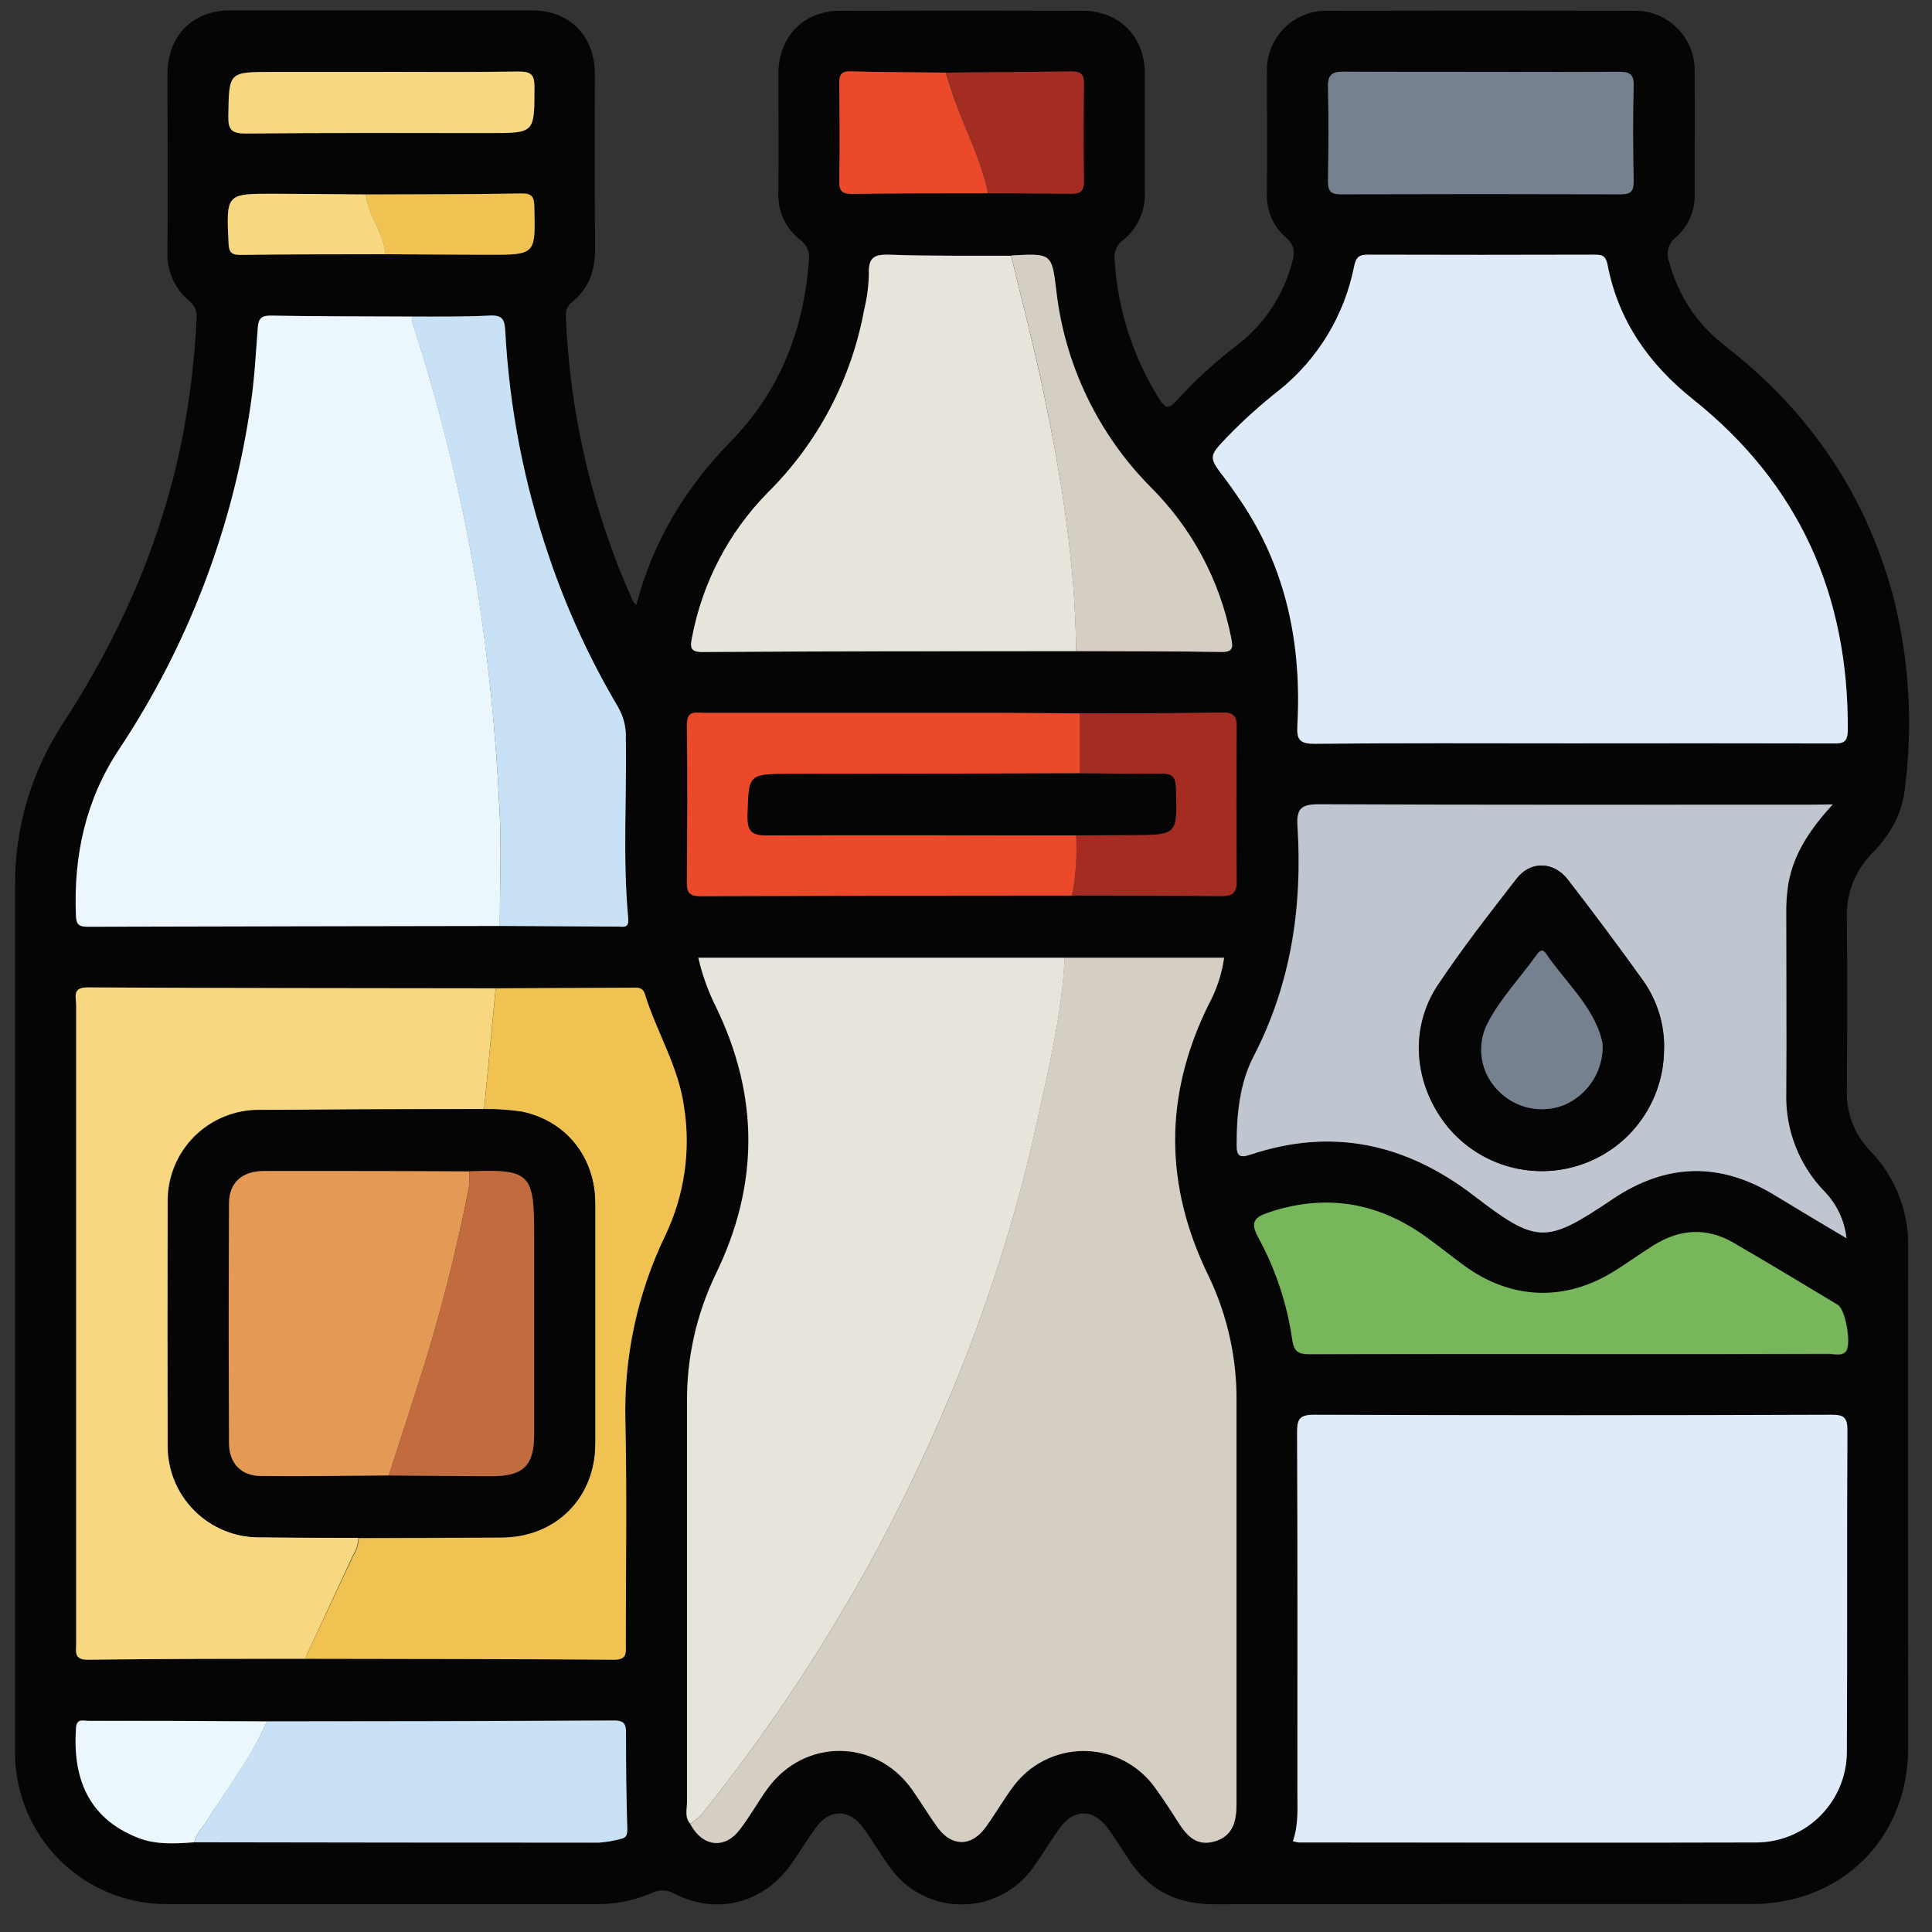 <svg width="51" height="51" viewBox="0 0 51 51" fill="none" xmlns="http://www.w3.org/2000/svg">
<rect x="0" y="0" width="51" height="51" fill="#333333" stroke="none"/>
<path d="M16.795 15.975C17.242 14.265 18.108 12.863 19.304 11.638C20.583 10.326 21.215 8.714 21.351 6.897C21.37 6.792 21.36 6.684 21.32 6.584C21.281 6.485 21.214 6.399 21.128 6.336C20.935 6.186 20.781 5.992 20.68 5.77C20.579 5.547 20.533 5.304 20.547 5.06C20.559 4.019 20.547 2.977 20.547 1.937C20.558 0.956 21.216 0.284 22.18 0.284C24.312 0.278 26.445 0.278 28.577 0.284C29.542 0.284 30.215 0.962 30.221 1.929C30.221 2.97 30.221 4.012 30.221 5.052C30.234 5.295 30.189 5.537 30.091 5.759C29.993 5.981 29.844 6.178 29.656 6.332C29.575 6.387 29.51 6.463 29.469 6.552C29.427 6.642 29.411 6.741 29.423 6.838C29.497 8.147 29.902 9.416 30.599 10.527C30.762 10.784 30.851 10.811 31.058 10.575C31.568 10.017 32.129 9.507 32.733 9.053C33.416 8.502 33.902 7.743 34.118 6.892C34.187 6.649 34.172 6.465 33.952 6.277C33.78 6.128 33.644 5.941 33.556 5.731C33.468 5.521 33.43 5.294 33.444 5.067C33.455 4.009 33.444 2.952 33.444 1.894C33.438 1.679 33.476 1.466 33.556 1.266C33.636 1.067 33.756 0.886 33.908 0.735C34.061 0.584 34.243 0.466 34.444 0.389C34.644 0.311 34.858 0.275 35.073 0.284C37.761 0.278 40.448 0.278 43.136 0.284C43.346 0.28 43.555 0.318 43.75 0.396C43.945 0.475 44.122 0.591 44.271 0.739C44.42 0.887 44.538 1.064 44.618 1.258C44.697 1.453 44.737 1.661 44.734 1.871C44.745 2.946 44.734 4.021 44.734 5.097C44.745 5.315 44.707 5.533 44.622 5.735C44.537 5.937 44.408 6.117 44.244 6.262C44.145 6.336 44.073 6.44 44.041 6.559C44.008 6.678 44.016 6.805 44.064 6.919C44.291 7.785 44.797 8.552 45.503 9.103C47.769 10.85 49.297 13.092 50.009 15.874C50.408 17.506 50.499 19.198 50.278 20.864C50.202 21.513 49.867 22.073 49.414 22.53C49.191 22.758 49.016 23.028 48.903 23.326C48.789 23.624 48.738 23.942 48.753 24.26C48.766 25.772 48.761 27.283 48.753 28.795C48.745 29.088 48.795 29.38 48.902 29.653C49.009 29.927 49.17 30.176 49.375 30.386C49.702 30.724 49.958 31.124 50.129 31.563C50.3 32.001 50.383 32.469 50.371 32.939C50.361 37.338 50.371 41.738 50.371 46.138C50.371 48.52 48.624 50.26 46.242 50.262C41.508 50.262 36.771 50.262 32.035 50.268C31.038 50.268 30.295 49.873 29.765 49.041C29.603 48.787 29.439 48.535 29.264 48.289C28.876 47.738 28.346 47.731 27.96 48.275C27.728 48.603 27.524 48.947 27.288 49.277C27.075 49.585 26.789 49.837 26.456 50.01C26.124 50.184 25.754 50.274 25.379 50.273C25.004 50.272 24.634 50.18 24.302 50.005C23.971 49.83 23.686 49.577 23.474 49.267C23.239 48.942 23.033 48.595 22.802 48.267C22.429 47.743 21.9 47.738 21.528 48.255C21.304 48.568 21.103 48.899 20.882 49.213C20.153 50.242 18.934 50.557 17.819 49.998C17.73 49.942 17.628 49.91 17.523 49.904C17.419 49.898 17.314 49.919 17.219 49.965C16.742 50.172 16.226 50.275 15.706 50.264C11.943 50.264 8.18 50.264 4.417 50.264C3.887 50.267 3.361 50.165 2.871 49.963C2.381 49.761 1.936 49.463 1.562 49.088C1.188 48.712 0.892 48.265 0.693 47.774C0.493 47.283 0.393 46.757 0.398 46.227C0.398 38.625 0.398 31.016 0.398 23.4C0.383 21.882 0.817 20.394 1.646 19.122C3.141 16.829 4.234 14.373 4.788 11.685C5.003 10.6 5.138 9.501 5.191 8.396C5.199 8.306 5.184 8.216 5.146 8.134C5.109 8.052 5.051 7.981 4.977 7.928C4.792 7.77 4.645 7.572 4.549 7.349C4.452 7.125 4.409 6.883 4.421 6.639C4.433 5.078 4.421 3.516 4.421 1.954C4.421 0.946 5.082 0.274 6.078 0.273C8.731 0.273 11.384 0.273 14.037 0.273C15.037 0.273 15.701 0.945 15.703 1.946C15.703 3.49 15.695 5.037 15.71 6.58C15.71 7.139 15.547 7.6 15.121 7.958C15.06 7.999 15.011 8.056 14.978 8.122C14.945 8.189 14.931 8.263 14.936 8.337C15.039 10.936 15.639 13.491 16.705 15.863C16.731 15.903 16.761 15.94 16.795 15.975ZM10.177 6.711C11.082 6.711 11.987 6.723 12.892 6.725C14.147 6.725 14.14 6.725 14.108 5.459C14.101 5.216 14.066 5.103 13.783 5.107C12.408 5.127 11.033 5.126 9.658 5.133C8.852 5.126 8.045 5.117 7.247 5.115C5.962 5.115 5.97 5.115 6.038 6.43C6.05 6.682 6.133 6.732 6.362 6.729C7.629 6.716 8.902 6.716 10.176 6.711H10.177ZM24.961 1.917C24.123 1.907 23.283 1.907 22.446 1.884C22.177 1.878 22.152 2.007 22.153 2.222C22.161 3.078 22.168 3.934 22.153 4.79C22.153 5.071 22.261 5.121 22.508 5.118C23.699 5.105 24.891 5.106 26.081 5.102C26.8 5.102 27.52 5.102 28.232 5.115C28.462 5.115 28.61 5.09 28.605 4.798C28.591 3.929 28.593 3.059 28.605 2.19C28.605 1.933 28.487 1.884 28.268 1.887C27.173 1.897 26.068 1.907 24.966 1.917H24.961ZM5.13 48.625C8.688 48.63 12.246 48.634 15.804 48.636C16.003 48.62 16.2 48.586 16.392 48.532C16.526 48.504 16.558 48.43 16.554 48.281C16.529 47.442 16.519 46.603 16.519 45.765C16.519 45.531 16.5 45.409 16.206 45.41C13.151 45.426 10.098 45.428 7.043 45.433C5.469 45.428 3.895 45.423 2.322 45.419C2.187 45.419 2.019 45.349 2.002 45.605C1.913 46.888 2.291 47.977 3.639 48.507C4.118 48.695 4.629 48.666 5.13 48.625ZM28.501 18.831C27.761 18.831 27.022 18.816 26.286 18.816C23.719 18.816 21.151 18.816 18.584 18.816C18.36 18.816 18.119 18.738 18.124 19.136C18.144 20.528 18.137 21.922 18.124 23.314C18.124 23.583 18.221 23.655 18.479 23.655C21.751 23.645 25.021 23.639 28.29 23.638C29.599 23.638 30.908 23.638 32.217 23.655C32.511 23.655 32.637 23.583 32.635 23.265C32.623 21.905 32.623 20.546 32.635 19.187C32.635 18.907 32.554 18.805 32.265 18.809C31.018 18.831 29.759 18.831 28.501 18.831ZM28.407 17.187C29.681 17.187 30.96 17.187 32.226 17.208C32.573 17.215 32.547 17.074 32.495 16.819C32.198 15.317 31.46 13.938 30.375 12.858C28.987 11.459 28.11 9.634 27.885 7.676C27.765 6.686 27.757 6.688 26.694 6.746C25.619 6.746 24.544 6.756 23.476 6.717C23.063 6.703 22.921 6.806 22.938 7.227C22.931 7.544 22.89 7.859 22.814 8.167C22.479 10.004 21.587 11.693 20.261 13.006C19.235 14.053 18.543 15.382 18.273 16.823C18.222 17.079 18.211 17.214 18.553 17.212C21.833 17.195 25.127 17.195 28.407 17.189V17.187ZM8.051 43.788C10.77 43.788 13.489 43.788 16.209 43.813C16.562 43.813 16.52 43.621 16.52 43.401C16.52 41.453 16.551 39.503 16.51 37.559C16.459 35.845 16.822 34.144 17.567 32.601C18.067 31.55 18.238 30.372 18.058 29.222C17.91 28.147 17.335 27.249 17.024 26.245C16.961 26.037 16.805 26.073 16.662 26.073C15.469 26.073 14.277 26.078 13.087 26.089C9.496 26.089 5.906 26.089 2.315 26.065C1.9 26.065 2.012 26.324 2.012 26.53C2.012 30.038 2.012 33.545 2.012 37.052V43.395C2.012 43.606 1.952 43.817 2.315 43.813C4.225 43.791 6.138 43.793 8.051 43.788ZM10.873 8.356C9.631 8.356 8.39 8.356 7.149 8.331C6.88 8.331 6.818 8.428 6.801 8.669C6.754 9.341 6.715 10.013 6.617 10.671C6.151 13.925 4.966 17.033 3.148 19.771C2.262 21.103 1.939 22.579 2.003 24.161C2.012 24.408 2.084 24.464 2.318 24.464C5.943 24.452 9.568 24.445 13.193 24.443C14.233 24.443 15.273 24.455 16.314 24.458C16.448 24.458 16.611 24.511 16.582 24.243C16.434 22.653 16.545 21.056 16.519 19.463C16.526 19.18 16.454 18.901 16.311 18.657C15.571 17.406 14.962 16.081 14.495 14.704C13.833 12.772 13.443 10.757 13.335 8.717C13.319 8.428 13.255 8.314 12.932 8.327C12.251 8.364 11.563 8.348 10.881 8.356H10.873ZM18.221 48.144C18.543 48.747 19.121 48.816 19.528 48.291C19.797 47.947 20.005 47.562 20.261 47.21C21.226 45.874 23.105 45.882 24.068 47.224C24.302 47.551 24.508 47.896 24.74 48.224C25.119 48.748 25.638 48.752 26.017 48.232C26.263 47.894 26.473 47.529 26.72 47.192C26.934 46.89 27.218 46.643 27.547 46.474C27.877 46.304 28.242 46.216 28.613 46.217C28.983 46.218 29.348 46.308 29.677 46.479C30.005 46.65 30.288 46.898 30.5 47.202C30.707 47.485 30.904 47.781 31.088 48.078C31.316 48.439 31.585 48.742 32.061 48.605C32.536 48.468 32.641 48.074 32.64 47.613C32.634 44.087 32.634 40.562 32.64 37.037C32.657 35.875 32.404 34.725 31.902 33.677C30.732 31.29 30.724 28.917 31.894 26.531C32.109 26.142 32.251 25.716 32.313 25.276H18.429C18.533 25.727 18.69 26.164 18.897 26.578C20.039 28.931 20.036 31.283 18.887 33.633C18.378 34.693 18.119 35.856 18.131 37.032C18.131 40.542 18.131 44.052 18.131 47.562C18.139 47.759 18.063 47.972 18.222 48.144H18.221ZM34.132 48.603C34.184 48.619 34.237 48.631 34.29 48.64C38.322 48.64 42.354 48.649 46.378 48.64C47.014 48.634 47.622 48.376 48.068 47.922C48.513 47.469 48.761 46.856 48.755 46.22C48.766 43.398 48.755 40.576 48.769 37.754C48.769 37.403 48.651 37.35 48.344 37.35C43.794 37.358 39.244 37.358 34.695 37.35C34.292 37.35 34.241 37.471 34.242 37.826C34.257 40.999 34.25 44.172 34.25 47.345C34.253 47.759 34.282 48.18 34.132 48.603ZM41.501 19.623C43.785 19.623 46.069 19.623 48.355 19.623C48.609 19.623 48.774 19.637 48.776 19.273C48.798 15.715 47.496 12.78 44.701 10.549C43.53 9.616 42.718 8.471 42.435 6.99C42.384 6.721 42.264 6.721 42.067 6.721C40.086 6.721 38.105 6.721 36.124 6.721C35.887 6.721 35.798 6.772 35.743 7.036C35.49 8.33 34.786 9.493 33.755 10.316C33.281 10.69 32.832 11.094 32.411 11.526C31.901 12.064 31.898 12.064 32.359 12.658C32.493 12.831 32.616 13.01 32.738 13.195C33.964 15.002 34.372 17.019 34.253 19.164C34.233 19.528 34.317 19.64 34.708 19.637C36.968 19.611 39.239 19.623 41.501 19.623ZM48.378 21.236H47.8C43.471 21.236 39.141 21.244 34.812 21.225C34.359 21.225 34.215 21.329 34.245 21.793C34.379 23.916 34.082 25.959 33.088 27.878C32.718 28.592 32.633 29.412 32.639 30.226C32.639 30.515 32.731 30.563 32.995 30.476C35.157 29.754 37.103 30.182 38.894 31.551C40.568 32.836 40.798 32.837 42.556 31.652C43.968 30.7 45.385 30.657 46.836 31.542C47.442 31.911 48.054 32.271 48.737 32.68C48.687 32.216 48.483 31.782 48.157 31.448C47.825 31.104 47.564 30.698 47.39 30.253C47.217 29.807 47.134 29.332 47.147 28.854C47.161 27.276 47.147 25.698 47.147 24.122C47.142 23.852 47.161 23.582 47.203 23.315C47.35 22.524 47.782 21.885 48.378 21.235V21.236ZM41.447 35.751C43.731 35.751 46.016 35.751 48.301 35.751C48.446 35.751 48.614 35.816 48.733 35.689C48.891 35.52 48.733 34.582 48.523 34.457C47.604 33.904 46.687 33.348 45.758 32.812C45.054 32.408 44.346 32.46 43.664 32.886C43.323 33.098 42.993 33.333 42.657 33.55C41.352 34.382 39.912 34.336 38.662 33.423C38.31 33.165 37.971 32.886 37.617 32.637C36.356 31.742 34.993 31.524 33.516 32.015C33.14 32.138 33 32.265 33.225 32.676C33.684 33.515 33.988 34.43 34.124 35.377C34.173 35.731 34.319 35.759 34.603 35.759C36.882 35.742 39.165 35.744 41.447 35.744V35.751ZM39.141 1.897C37.918 1.897 36.693 1.909 35.469 1.888C35.136 1.888 35.044 1.987 35.052 2.312C35.074 3.133 35.067 3.955 35.052 4.777C35.052 5.032 35.117 5.126 35.388 5.125C37.853 5.117 40.317 5.117 42.78 5.125C43.049 5.125 43.124 5.04 43.12 4.779C43.107 3.942 43.099 3.102 43.12 2.265C43.131 1.926 42.986 1.888 42.706 1.891C41.524 1.897 40.331 1.897 39.141 1.897ZM10.122 1.897H7.204C6.032 1.897 6.048 1.897 6.028 3.052C6.021 3.423 6.109 3.527 6.492 3.523C8.642 3.501 10.793 3.512 12.932 3.511C14.117 3.511 14.104 3.511 14.11 2.301C14.11 1.973 14.026 1.88 13.695 1.886C12.505 1.897 11.313 1.897 10.122 1.897Z" fill="#050505"/>
<path d="M28.103 25.282H32.314C32.251 25.722 32.109 26.147 31.895 26.537C30.724 28.922 30.732 31.296 31.903 33.683C32.405 34.73 32.658 35.881 32.641 37.042C32.641 40.568 32.641 44.093 32.641 47.618C32.641 48.079 32.549 48.469 32.061 48.61C31.573 48.751 31.317 48.445 31.088 48.083C30.9 47.786 30.708 47.49 30.501 47.207C30.288 46.904 30.006 46.656 29.677 46.484C29.349 46.313 28.984 46.223 28.613 46.222C28.243 46.221 27.877 46.309 27.548 46.479C27.218 46.649 26.935 46.895 26.72 47.197C26.473 47.535 26.264 47.899 26.017 48.238C25.639 48.758 25.12 48.754 24.741 48.23C24.506 47.903 24.3 47.558 24.069 47.23C23.105 45.886 21.226 45.886 20.261 47.215C20.006 47.567 19.794 47.953 19.529 48.297C19.126 48.828 18.544 48.752 18.221 48.149C18.331 48.073 18.433 47.986 18.526 47.891C20.287 45.698 21.842 43.348 23.174 40.871C25.055 37.319 26.5 33.603 27.361 29.669C27.68 28.217 28.032 26.772 28.103 25.282Z" fill="#D5CEC2"/>
<path d="M34.129 48.603C34.277 48.18 34.248 47.759 34.248 47.341C34.248 44.168 34.254 40.995 34.24 37.822C34.24 37.467 34.293 37.345 34.693 37.346C39.241 37.363 43.791 37.363 48.342 37.346C48.648 37.346 48.768 37.395 48.767 37.749C48.75 40.572 48.767 43.394 48.753 46.216C48.758 46.852 48.511 47.465 48.065 47.918C47.619 48.372 47.012 48.63 46.376 48.636C42.344 48.648 38.312 48.636 34.288 48.636C34.234 48.629 34.181 48.618 34.129 48.603Z" fill="#DFEBF8"/>
<path d="M41.501 19.623C39.233 19.623 36.967 19.611 34.701 19.634C34.31 19.634 34.226 19.525 34.246 19.161C34.365 17.011 33.957 14.995 32.731 13.193C32.609 13.012 32.484 12.834 32.352 12.655C31.891 12.057 31.894 12.061 32.405 11.523C32.825 11.091 33.274 10.687 33.748 10.314C34.781 9.493 35.488 8.331 35.744 7.037C35.799 6.768 35.888 6.721 36.125 6.723C38.106 6.729 40.087 6.729 42.068 6.723C42.265 6.723 42.385 6.723 42.436 6.992C42.719 8.47 43.531 9.618 44.702 10.55C47.497 12.781 48.8 15.716 48.777 19.274C48.777 19.638 48.61 19.625 48.356 19.625C46.069 19.62 43.784 19.62 41.501 19.623Z" fill="#DFEBF8"/>
<path d="M28.106 25.282C28.034 26.772 27.682 28.217 27.364 29.664C26.502 33.598 25.056 37.314 23.176 40.866C21.844 43.343 20.289 45.693 18.529 47.886C18.435 47.981 18.333 48.068 18.223 48.144C18.065 47.972 18.136 47.759 18.136 47.567C18.136 44.057 18.136 40.547 18.136 37.037C18.124 35.861 18.383 34.698 18.893 33.638C20.04 31.286 20.043 28.935 18.902 26.584C18.695 26.17 18.538 25.733 18.434 25.282H28.106Z" fill="#E7E4DC"/>
<path d="M13.194 24.443C9.569 24.448 5.944 24.455 2.318 24.464C2.084 24.464 2.013 24.408 2.004 24.161C1.941 22.579 2.263 21.103 3.149 19.771C4.967 17.033 6.152 13.925 6.619 10.671C6.717 10.009 6.753 9.338 6.803 8.669C6.821 8.428 6.877 8.326 7.151 8.331C8.392 8.353 9.633 8.35 10.875 8.356C10.873 8.406 10.876 8.457 10.886 8.506C11.655 10.872 12.239 13.293 12.633 15.749C12.91 17.579 13.093 19.421 13.181 21.27C13.243 22.325 13.194 23.385 13.194 24.443Z" fill="#EBF7FD"/>
<path d="M48.38 21.235C47.785 21.885 47.352 22.524 47.209 23.322C47.167 23.589 47.148 23.858 47.153 24.128C47.153 25.705 47.164 27.283 47.153 28.86C47.14 29.338 47.223 29.814 47.397 30.259C47.57 30.705 47.831 31.111 48.164 31.454C48.489 31.789 48.693 32.223 48.743 32.687C48.06 32.283 47.449 31.918 46.843 31.548C45.391 30.664 43.975 30.707 42.562 31.659C40.804 32.844 40.574 32.843 38.9 31.558C37.11 30.186 35.164 29.758 33.001 30.483C32.732 30.57 32.646 30.522 32.645 30.233C32.645 29.418 32.724 28.598 33.094 27.885C34.088 25.962 34.386 23.923 34.251 21.799C34.221 21.336 34.365 21.231 34.818 21.232C39.147 21.251 43.477 21.243 47.806 21.243L48.38 21.235ZM43.929 27.709C43.947 27.067 43.758 26.437 43.391 25.91C42.741 24.998 42.068 24.1 41.382 23.213C41.014 22.736 40.408 22.719 40.038 23.188C39.321 24.114 38.597 25.038 37.95 26.01C37.184 27.164 37.323 28.655 38.218 29.749C38.641 30.258 39.211 30.624 39.849 30.799C40.487 30.974 41.164 30.947 41.787 30.724C42.41 30.501 42.949 30.092 43.331 29.552C43.714 29.012 43.921 28.368 43.925 27.706L43.929 27.709Z" fill="#C0C6CF"/>
<path d="M8.051 43.788C6.139 43.788 4.225 43.788 2.312 43.813C1.95 43.813 2.01 43.606 2.01 43.395V37.052C2.01 33.544 2.01 30.037 2.01 26.53C2.01 26.324 1.897 26.062 2.312 26.065C5.904 26.084 9.493 26.084 13.084 26.089C12.982 27.153 12.88 28.215 12.779 29.277C10.801 29.277 8.823 29.287 6.844 29.297C6.526 29.294 6.21 29.355 5.915 29.476C5.62 29.596 5.353 29.774 5.127 29.999C4.902 30.225 4.724 30.492 4.604 30.787C4.483 31.082 4.422 31.398 4.425 31.716C4.42 33.867 4.42 36.013 4.425 38.155C4.423 38.474 4.484 38.789 4.604 39.084C4.725 39.379 4.903 39.646 5.128 39.871C5.353 40.097 5.621 40.275 5.916 40.395C6.21 40.516 6.526 40.577 6.844 40.574C7.716 40.581 8.588 40.586 9.46 40.589C9.454 40.757 9.404 40.92 9.315 41.062L8.051 43.788Z" fill="#F7D881"/>
<path d="M28.409 17.189C25.123 17.189 21.835 17.189 18.548 17.212C18.206 17.212 18.217 17.078 18.268 16.823C18.541 15.384 19.233 14.058 20.259 13.012C21.585 11.699 22.477 10.011 22.812 8.174C22.888 7.866 22.929 7.551 22.936 7.233C22.919 6.813 23.061 6.709 23.474 6.724C24.549 6.763 25.624 6.747 26.692 6.752C26.981 7.962 27.3 9.171 27.554 10.389C28.024 12.624 28.387 14.886 28.409 17.189Z" fill="#E7E4DC"/>
<path d="M12.782 29.277C12.884 28.215 12.986 27.153 13.087 26.089C14.279 26.084 15.47 26.078 16.662 26.073C16.806 26.073 16.962 26.037 17.025 26.245C17.335 27.249 17.911 28.151 18.058 29.222C18.239 30.372 18.068 31.55 17.568 32.601C16.822 34.144 16.459 35.845 16.51 37.559C16.552 39.505 16.518 41.456 16.521 43.401C16.521 43.621 16.563 43.815 16.209 43.813C13.489 43.793 10.77 43.793 8.051 43.788L9.325 41.069C9.414 40.929 9.464 40.768 9.47 40.603C10.725 40.603 11.982 40.598 13.243 40.588C14.673 40.581 15.71 39.544 15.712 38.11C15.712 35.997 15.712 33.884 15.712 31.77C15.712 30.561 14.957 29.602 13.781 29.351C13.45 29.301 13.116 29.277 12.782 29.277Z" fill="#F0C251"/>
<path d="M13.193 24.443C13.193 23.385 13.243 22.323 13.182 21.27C13.092 19.421 12.907 17.578 12.629 15.749C12.234 13.293 11.65 10.872 10.882 8.506C10.872 8.457 10.868 8.406 10.871 8.356C11.559 8.356 12.247 8.364 12.934 8.33C13.255 8.314 13.32 8.431 13.337 8.72C13.444 10.76 13.835 12.775 14.497 14.707C14.964 16.084 15.572 17.409 16.313 18.66C16.456 18.904 16.528 19.183 16.521 19.466C16.547 21.059 16.436 22.655 16.584 24.245C16.608 24.514 16.45 24.46 16.315 24.46C15.274 24.455 14.233 24.448 13.193 24.443Z" fill="#C9E1F4"/>
<path d="M41.445 35.744C39.16 35.744 36.876 35.744 34.591 35.744C34.306 35.744 34.161 35.716 34.111 35.362C33.975 34.416 33.671 33.501 33.212 32.661C32.987 32.25 33.127 32.124 33.504 32C34.982 31.509 36.343 31.731 37.604 32.622C37.959 32.875 38.297 33.15 38.65 33.408C39.899 34.321 41.337 34.367 42.644 33.535C42.984 33.318 43.316 33.083 43.652 32.871C44.333 32.445 45.041 32.392 45.746 32.797C46.674 33.334 47.591 33.889 48.51 34.442C48.718 34.567 48.878 35.505 48.72 35.674C48.602 35.801 48.434 35.736 48.288 35.736C46.01 35.744 43.729 35.747 41.445 35.744Z" fill="#77B65A"/>
<path d="M28.3 23.64C25.028 23.64 21.758 23.646 18.49 23.658C18.232 23.658 18.133 23.58 18.135 23.317C18.143 21.924 18.15 20.531 18.135 19.138C18.135 18.735 18.371 18.818 18.594 18.818C21.161 18.818 23.729 18.818 26.297 18.818C27.035 18.818 27.775 18.828 28.512 18.833V20.414L20.874 20.428C19.75 20.428 19.773 20.428 19.742 21.537C19.731 21.969 19.866 22.053 20.273 22.052C22.986 22.036 25.7 22.052 28.413 22.052C28.44 22.584 28.402 23.117 28.3 23.64Z" fill="#EC492B"/>
<path d="M7.048 45.441C10.103 45.441 13.157 45.434 16.212 45.418C16.506 45.418 16.526 45.539 16.525 45.773C16.525 46.611 16.534 47.45 16.56 48.289C16.56 48.438 16.531 48.512 16.397 48.54C16.204 48.594 16.006 48.628 15.806 48.642C12.247 48.642 8.689 48.639 5.132 48.632C5.173 48.408 5.339 48.257 5.453 48.076C6.001 47.202 6.634 46.382 7.048 45.441Z" fill="#C9E1F4"/>
<path d="M39.139 1.897C40.33 1.897 41.52 1.903 42.711 1.897C42.99 1.897 43.136 1.931 43.125 2.27C43.101 3.107 43.109 3.947 43.125 4.785C43.125 5.045 43.054 5.131 42.785 5.13C40.321 5.122 37.857 5.122 35.393 5.13C35.124 5.13 35.053 5.037 35.057 4.782C35.069 3.961 35.076 3.138 35.057 2.317C35.049 1.992 35.14 1.889 35.474 1.894C36.691 1.897 37.916 1.897 39.139 1.897Z" fill="#768190"/>
<path d="M28.406 17.189C28.384 14.886 28.021 12.62 27.555 10.38C27.301 9.161 26.982 7.961 26.693 6.743C27.756 6.685 27.768 6.684 27.884 7.673C28.109 9.633 28.987 11.46 30.377 12.861C31.462 13.941 32.2 15.32 32.497 16.821C32.546 17.075 32.572 17.218 32.228 17.211C30.952 17.189 29.68 17.195 28.406 17.189Z" fill="#D5CEC2"/>
<path d="M28.502 20.414V18.831C29.759 18.831 31.019 18.831 32.277 18.809C32.566 18.809 32.649 18.907 32.646 19.187C32.636 20.547 32.636 21.906 32.646 23.266C32.646 23.583 32.523 23.659 32.228 23.655C30.919 23.639 29.61 23.642 28.301 23.638C28.399 23.115 28.433 22.582 28.403 22.051C28.886 22.051 29.37 22.04 29.854 22.04C31.093 22.04 31.082 22.04 31.038 20.782C31.027 20.488 30.922 20.418 30.652 20.422C29.936 20.434 29.219 20.419 28.502 20.414Z" fill="#A42C22"/>
<path d="M10.121 1.897C11.312 1.897 12.504 1.909 13.694 1.889C14.025 1.889 14.11 1.976 14.108 2.304C14.108 3.513 14.117 3.513 12.931 3.513C10.781 3.513 8.637 3.504 6.491 3.525C6.108 3.525 6.02 3.426 6.027 3.055C6.047 1.899 6.027 1.899 7.203 1.899H10.121V1.897Z" fill="#F7D881"/>
<path d="M7.048 45.441C6.634 46.391 6.001 47.208 5.453 48.076C5.338 48.257 5.173 48.408 5.131 48.632C4.63 48.669 4.12 48.701 3.644 48.515C2.3 47.985 1.918 46.902 2.007 45.613C2.024 45.358 2.195 45.426 2.327 45.428C3.901 45.425 5.475 45.429 7.048 45.441Z" fill="#EBF7FD"/>
<path d="M26.082 5.102C24.892 5.102 23.7 5.102 22.509 5.118C22.262 5.118 22.149 5.071 22.154 4.79C22.172 3.934 22.165 3.078 22.154 2.222C22.154 2.007 22.178 1.878 22.447 1.884C23.284 1.907 24.124 1.907 24.962 1.917C25.04 2.152 25.111 2.39 25.194 2.624C25.494 3.449 25.904 4.234 26.082 5.102Z" fill="#EC492B"/>
<path d="M26.086 5.102C25.907 4.234 25.497 3.449 25.2 2.624C25.117 2.39 25.046 2.152 24.968 1.917C26.071 1.907 27.175 1.902 28.278 1.887C28.497 1.887 28.618 1.933 28.615 2.19C28.605 3.059 28.602 3.929 28.615 4.798C28.615 5.09 28.471 5.119 28.242 5.115C27.524 5.105 26.805 5.106 26.086 5.102Z" fill="#A42C22"/>
<path d="M9.655 5.133C11.03 5.126 12.405 5.133 13.779 5.107C14.063 5.107 14.098 5.216 14.105 5.459C14.137 6.725 14.144 6.728 12.888 6.725C11.984 6.725 11.078 6.716 10.172 6.711C10.135 6.141 9.705 5.699 9.655 5.133Z" fill="#F0C251"/>
<path d="M9.658 5.133C9.708 5.699 10.138 6.141 10.175 6.711C8.903 6.711 7.63 6.711 6.357 6.729C6.129 6.729 6.045 6.682 6.033 6.43C5.97 5.114 5.962 5.111 7.243 5.115C8.051 5.122 8.854 5.122 9.658 5.133Z" fill="#F7D881"/>
<path d="M43.927 27.709C43.923 28.37 43.716 29.015 43.333 29.555C42.951 30.095 42.411 30.504 41.788 30.727C41.165 30.95 40.489 30.976 39.851 30.802C39.212 30.627 38.643 30.261 38.22 29.752C37.331 28.657 37.191 27.167 37.952 26.013C38.599 25.038 39.322 24.114 40.04 23.19C40.404 22.721 41.01 22.739 41.384 23.216C42.069 24.103 42.743 25.001 43.393 25.913C43.758 26.439 43.945 27.069 43.927 27.709ZM42.314 27.582C42.296 27.479 42.272 27.376 42.24 27.276C41.946 26.449 41.288 25.869 40.813 25.166C40.727 25.04 40.646 25.097 40.58 25.191C40.145 25.806 39.609 26.351 39.266 27.027C39.122 27.314 39.073 27.639 39.125 27.955C39.177 28.271 39.327 28.563 39.555 28.789C39.776 29.02 40.062 29.179 40.375 29.246C40.688 29.312 41.014 29.284 41.31 29.164C41.614 29.029 41.872 28.806 42.049 28.525C42.227 28.243 42.317 27.915 42.309 27.582H42.314Z" fill="#050505"/>
<path d="M12.78 29.277C13.114 29.274 13.448 29.297 13.78 29.344C14.956 29.596 15.708 30.554 15.711 31.763C15.711 33.878 15.711 35.991 15.711 38.103C15.711 39.537 14.672 40.575 13.242 40.581C11.988 40.587 10.73 40.592 9.47 40.596C8.597 40.596 7.725 40.591 6.854 40.581C6.536 40.584 6.22 40.523 5.925 40.402C5.631 40.281 5.363 40.103 5.138 39.878C4.913 39.653 4.735 39.385 4.614 39.091C4.493 38.796 4.433 38.48 4.435 38.162C4.428 36.012 4.428 33.865 4.435 31.723C4.432 31.405 4.493 31.089 4.613 30.794C4.734 30.499 4.912 30.231 5.137 30.006C5.362 29.781 5.63 29.603 5.925 29.482C6.22 29.362 6.536 29.301 6.854 29.304C8.823 29.287 10.801 29.284 12.78 29.277ZM12.386 30.926C10.576 30.926 8.765 30.913 6.955 30.917C6.386 30.917 6.048 31.226 6.045 31.769C6.032 33.882 6.032 35.994 6.045 38.106C6.045 38.635 6.369 38.962 6.893 38.967C8.015 38.979 9.139 38.959 10.261 38.952C11.166 38.96 12.072 38.971 12.976 38.972C13.816 38.972 14.098 38.696 14.1 37.868C14.1 36.107 14.1 34.346 14.1 32.586C14.105 30.971 13.987 30.862 12.386 30.926Z" fill="#050505"/>
<path d="M28.502 20.414C29.219 20.414 29.936 20.434 30.652 20.424C30.921 20.424 31.027 20.49 31.038 20.785C31.082 22.043 31.093 22.04 29.854 22.043C29.37 22.043 28.886 22.049 28.403 22.053C25.69 22.053 22.977 22.036 20.263 22.053C19.86 22.053 19.726 21.97 19.732 21.539C19.763 20.431 19.74 20.433 20.864 20.43L28.502 20.414Z" fill="#050505"/>
<path d="M42.306 27.582C42.315 27.916 42.224 28.244 42.045 28.526C41.866 28.808 41.608 29.03 41.302 29.164C41.006 29.284 40.68 29.312 40.367 29.246C40.054 29.179 39.769 29.02 39.547 28.789C39.32 28.563 39.17 28.272 39.118 27.956C39.066 27.64 39.115 27.315 39.258 27.029C39.601 26.357 40.137 25.807 40.572 25.193C40.638 25.099 40.719 25.041 40.805 25.167C41.281 25.87 41.938 26.451 42.232 27.277C42.264 27.377 42.288 27.479 42.306 27.582Z" fill="#768190"/>
<path d="M10.262 38.947C9.139 38.954 8.016 38.974 6.894 38.962C6.37 38.962 6.048 38.63 6.046 38.1C6.035 35.987 6.035 33.875 6.046 31.763C6.046 31.226 6.387 30.914 6.956 30.911C8.766 30.911 10.576 30.911 12.386 30.921C12.395 31.071 12.39 31.223 12.373 31.372C12.069 32.914 11.688 34.439 11.229 35.942C10.915 36.944 10.586 37.946 10.262 38.947Z" fill="#E49954"/>
<path d="M10.262 38.947C10.586 37.946 10.915 36.944 11.231 35.94C11.689 34.438 12.071 32.913 12.374 31.371C12.392 31.221 12.396 31.07 12.388 30.919C13.989 30.86 14.1 30.969 14.1 32.579C14.1 34.34 14.1 36.1 14.1 37.861C14.1 38.689 13.816 38.968 12.976 38.966C12.072 38.966 11.166 38.955 10.262 38.947Z" fill="#C16B3F"/>
</svg>
